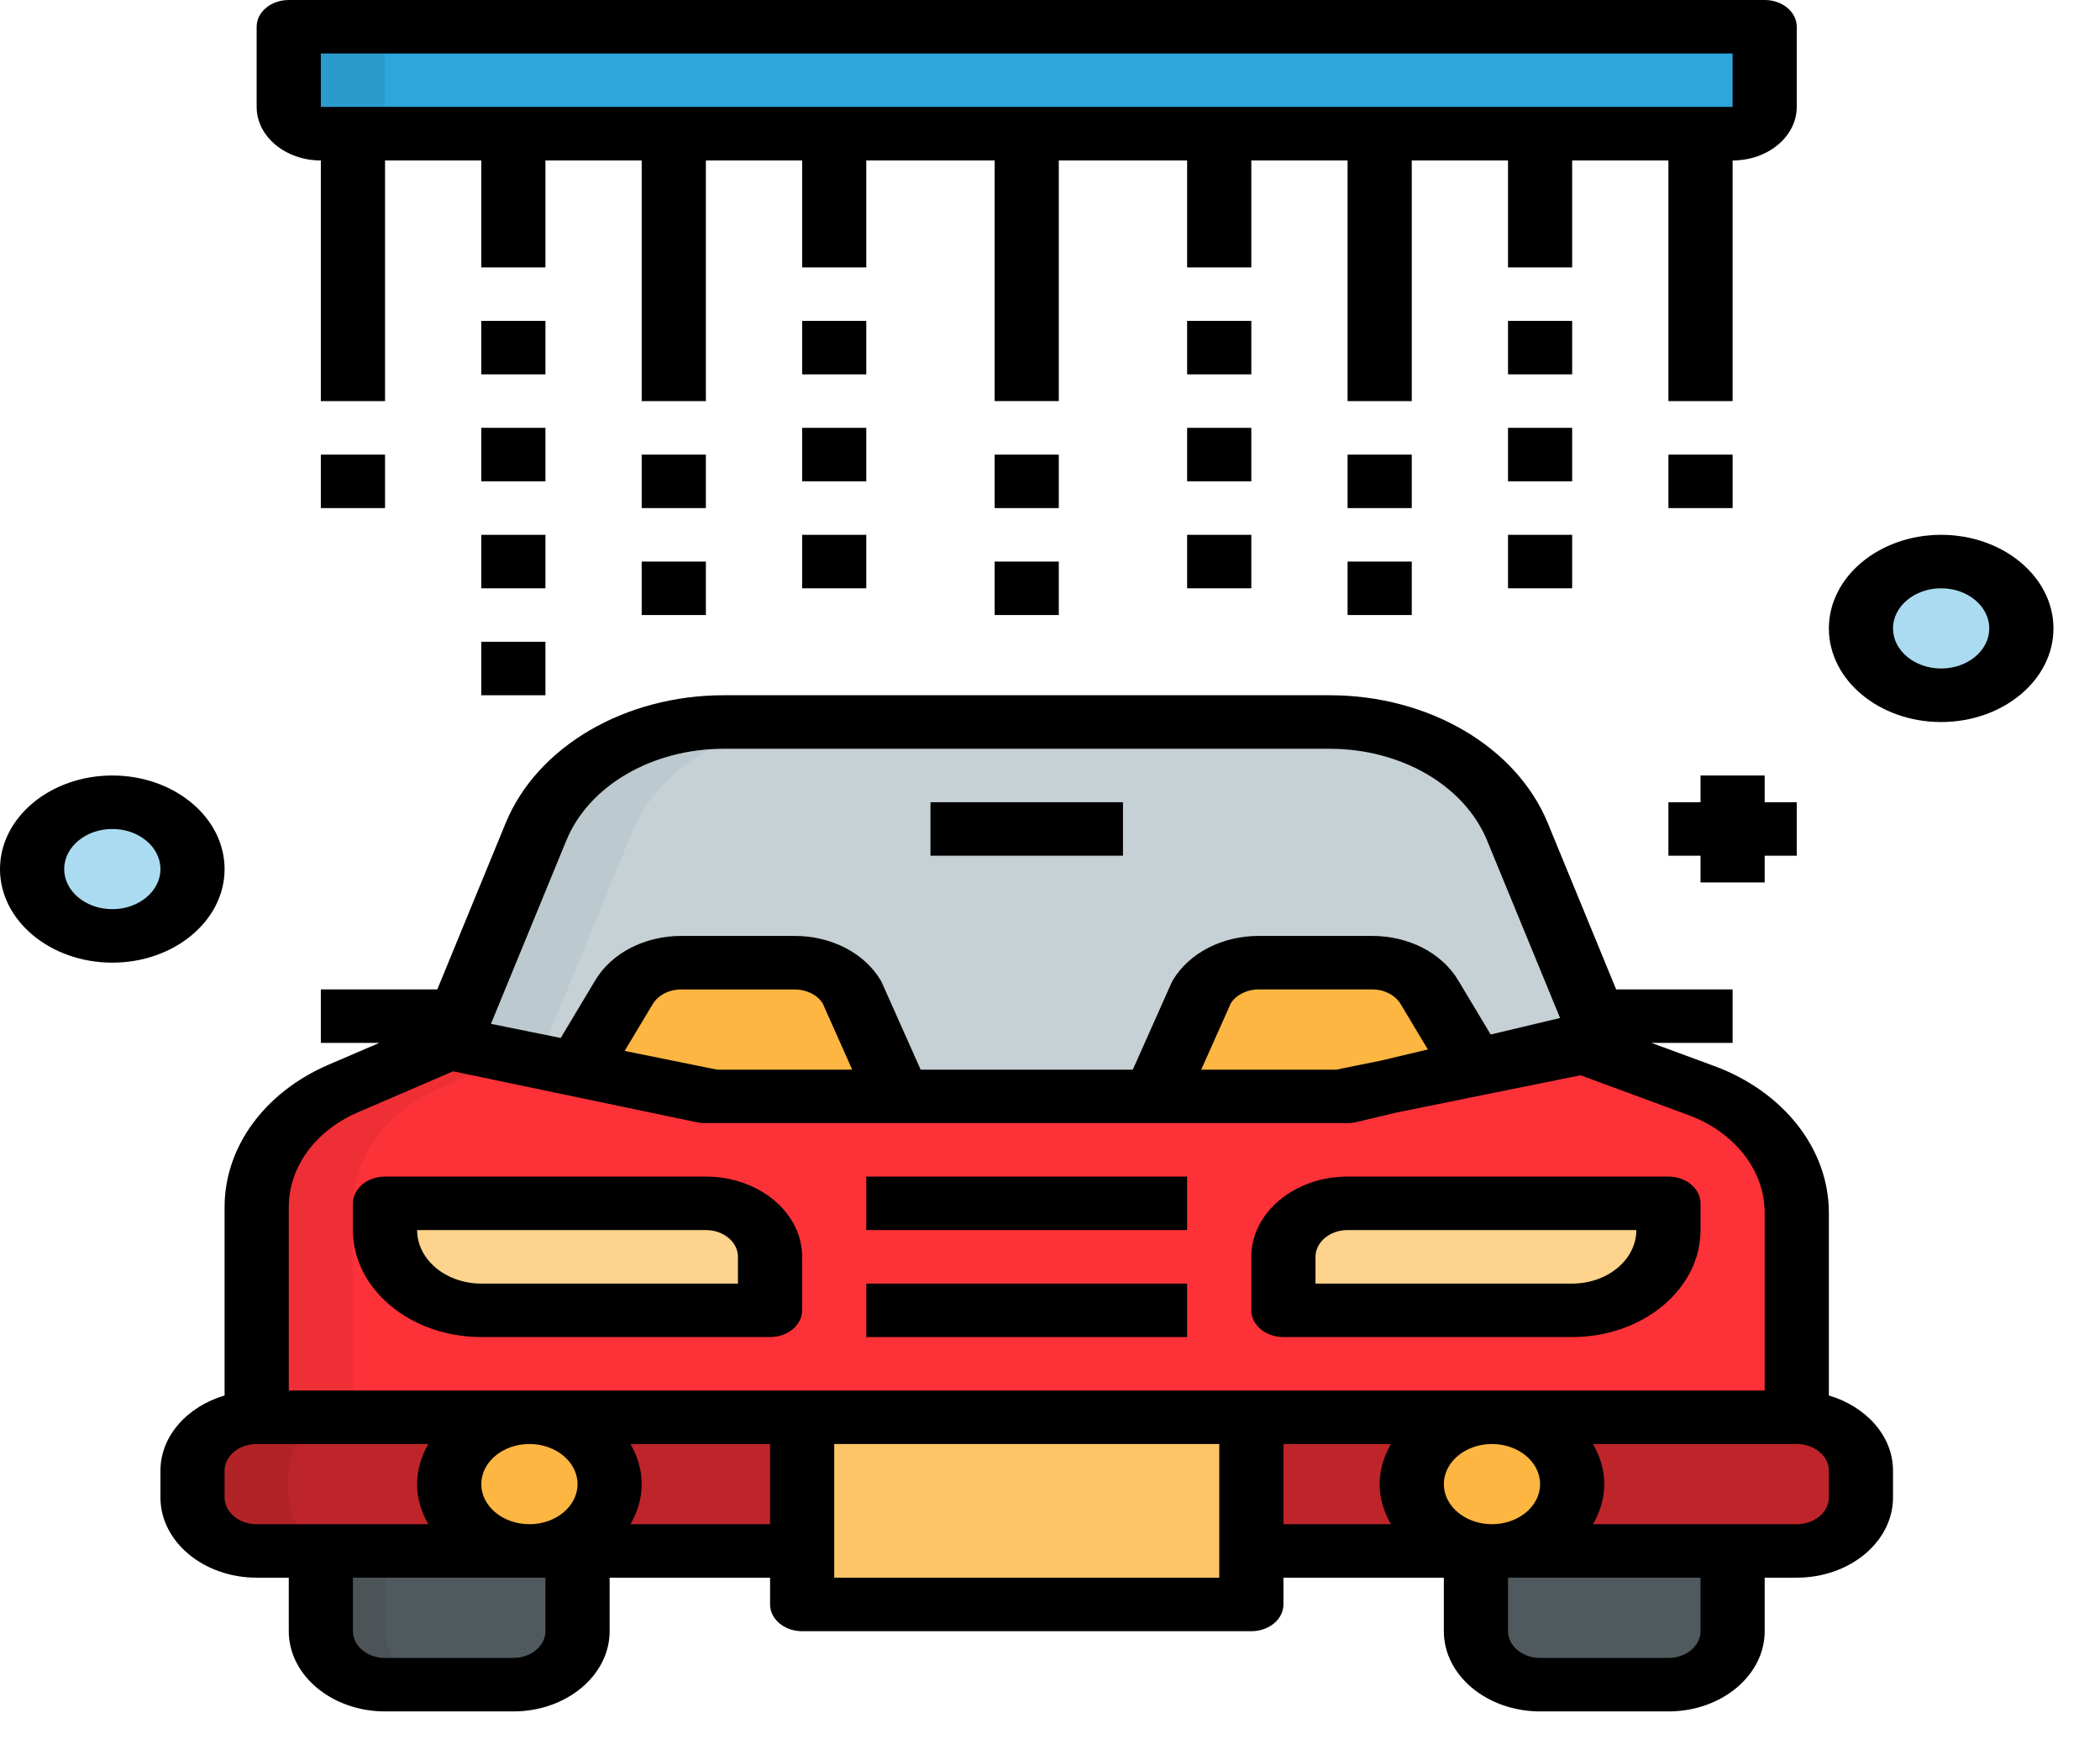 <svg width="37" height="31" viewBox="0 0 37 31" fill="none" xmlns="http://www.w3.org/2000/svg">
<g clip-path="url(#clip0)">
<path d="M31.657 27.323H22.047V24.968H31.657C32.282 24.968 32.788 25.39 32.788 25.91V26.381C32.788 26.902 32.282 27.323 31.657 27.323Z" fill="#BD252A"/>
<path d="M4.522 27.323H14.133V24.968H4.522C3.898 24.968 3.392 25.39 3.392 25.91V26.381C3.392 26.902 3.898 27.323 4.522 27.323Z" fill="#BD252A"/>
<g opacity="0.5">
<path opacity="0.5" d="M5.088 26.381V25.91C5.088 25.39 5.594 24.968 6.218 24.968H4.522C3.898 24.968 3.392 25.39 3.392 25.91V26.381C3.392 26.902 3.898 27.323 4.522 27.323H6.218C5.594 27.323 5.088 26.902 5.088 26.381Z" fill="#8E1C20"/>
</g>
<path d="M7.914 18.373L12.566 19.315H23.614L28.266 18.373L26.735 14.652C26.26 13.498 24.927 12.72 23.425 12.72H12.755C11.253 12.72 9.919 13.498 9.445 14.652L7.914 18.373Z" fill="#C6D1D6"/>
<g opacity="0.5">
<path opacity="0.5" d="M11.141 14.652C11.616 13.498 12.949 12.72 14.451 12.72H12.755C11.254 12.72 9.92 13.498 9.445 14.652L7.914 18.373L12.566 19.315H14.262L9.61 18.373L11.141 14.652Z" fill="#A0B2BA"/>
</g>
<path d="M10.176 18.846L10.994 17.48C11.185 17.161 11.577 16.959 12.005 16.959H13.999C14.428 16.959 14.819 17.161 15.011 17.48L15.829 19.315" fill="#FCB641"/>
<path d="M26.004 18.846L25.186 17.48C24.995 17.161 24.603 16.959 24.174 16.959H22.181C21.752 16.959 21.361 17.161 21.169 17.48L20.351 19.315" fill="#FCB641"/>
<path d="M14.133 24.968H4.522V21.267C4.522 20.385 5.113 19.578 6.052 19.174L7.914 18.373L12.419 19.315H23.743L27.7 18.373L29.974 19.211C30.998 19.589 31.657 20.433 31.657 21.366V24.968H22.047" fill="#FD3238"/>
<g opacity="0.5">
<path opacity="0.5" d="M7.748 19.174L9.056 18.611L7.914 18.373L6.052 19.174C5.113 19.578 4.522 20.386 4.522 21.267V24.968H6.218V21.267C6.218 20.386 6.809 19.578 7.748 19.174Z" fill="#BE262A"/>
</g>
<path d="M9.045 29.679H6.784C6.159 29.679 5.653 29.257 5.653 28.737V27.323H10.176V28.737C10.176 29.257 9.67 29.679 9.045 29.679Z" fill="#5F1315"/>
<path d="M9.045 29.679H6.784C6.159 29.679 5.653 29.257 5.653 28.737V27.323H10.176V28.737C10.176 29.257 9.67 29.679 9.045 29.679Z" fill="#50595D"/>
<g opacity="0.5">
<path opacity="0.5" d="M6.784 28.737V27.323H5.653V28.737C5.653 29.257 6.159 29.679 6.784 29.679H7.914C7.29 29.679 6.784 29.257 6.784 28.737Z" fill="#414547"/>
</g>
<path d="M29.396 29.679H27.135C26.51 29.679 26.004 29.257 26.004 28.737V27.323H30.527V28.737C30.527 29.257 30.021 29.679 29.396 29.679Z" fill="#50595D"/>
<path d="M27.7 23.084H22.613V22.141C22.613 21.621 23.118 21.199 23.743 21.199H29.396V21.67C29.396 22.451 28.637 23.084 27.7 23.084Z" fill="#FDD38D"/>
<path d="M27.7 23.555H22.613C22.3 23.555 22.047 23.344 22.047 23.084V22.141C22.047 21.362 22.808 20.728 23.743 20.728H29.396C29.708 20.728 29.962 20.939 29.962 21.199V21.67C29.962 22.71 28.947 23.555 27.7 23.555ZM23.178 22.613H27.7C28.324 22.613 28.831 22.19 28.831 21.67H23.743C23.432 21.67 23.178 21.882 23.178 22.141V22.613Z" fill="black"/>
<path d="M8.48 23.084H13.568V22.141C13.568 21.621 13.062 21.199 12.437 21.199H6.784V21.67C6.784 22.451 7.543 23.084 8.48 23.084Z" fill="#FDD38D"/>
<path d="M13.568 23.555H8.48C7.233 23.555 6.218 22.71 6.218 21.67V21.199C6.218 20.939 6.472 20.728 6.784 20.728H12.437C13.372 20.728 14.133 21.362 14.133 22.141V23.084C14.133 23.344 13.88 23.555 13.568 23.555ZM7.349 21.67C7.349 22.19 7.856 22.613 8.48 22.613H13.002V22.141C13.002 21.882 12.748 21.67 12.437 21.67H7.349Z" fill="black"/>
<path d="M9.328 27.323C10.108 27.323 10.741 26.796 10.741 26.146C10.741 25.495 10.108 24.968 9.328 24.968C8.547 24.968 7.914 25.495 7.914 26.146C7.914 26.796 8.547 27.323 9.328 27.323Z" fill="#FCB641"/>
<path d="M26.287 27.323C27.067 27.323 27.7 26.796 27.7 26.146C27.7 25.495 27.067 24.968 26.287 24.968C25.506 24.968 24.874 25.495 24.874 26.146C24.874 26.796 25.506 27.323 26.287 27.323Z" fill="#FCB641"/>
<path d="M22.047 24.968H14.133V28.266H22.047V24.968Z" fill="#FDC567"/>
<path d="M20.916 20.728H15.263V21.67H20.916V20.728Z" fill="black"/>
<path d="M20.916 22.613H15.263V23.555H20.916V22.613Z" fill="black"/>
<path d="M19.786 14.133H16.394V15.075H19.786V14.133Z" fill="black"/>
<path d="M15.298 19.479L14.493 17.672C14.393 17.522 14.206 17.431 13.999 17.431H12.005C11.79 17.431 11.596 17.53 11.499 17.691L10.681 19.056L9.67 18.635L10.488 17.27C10.777 16.788 11.359 16.488 12.005 16.488H13.999C14.646 16.488 15.227 16.787 15.516 17.269C15.525 17.284 15.533 17.3 15.54 17.316L16.358 19.151L15.298 19.479Z" fill="black"/>
<path d="M20.881 19.479L19.822 19.151L20.64 17.316C20.647 17.3 20.655 17.284 20.664 17.269C20.953 16.787 21.534 16.488 22.181 16.488H24.174C24.821 16.488 25.403 16.788 25.692 17.27L26.51 18.635L25.498 19.056L24.68 17.692C24.584 17.53 24.39 17.43 24.174 17.43H22.181C21.974 17.43 21.787 17.522 21.687 17.672L20.881 19.479Z" fill="black"/>
<path d="M18.655 2.355H17.525V7.066H18.655V2.355Z" fill="black"/>
<path d="M18.655 8.009H17.525V8.951H18.655V8.009Z" fill="black"/>
<path d="M18.655 9.893H17.525V10.835H18.655V9.893Z" fill="black"/>
<path d="M12.437 8.009H11.306V8.951H12.437V8.009Z" fill="black"/>
<path d="M12.437 9.893H11.306V10.835H12.437V9.893Z" fill="black"/>
<path d="M6.784 8.009H5.653V8.951H6.784V8.009Z" fill="black"/>
<path d="M15.263 5.653H14.133V6.595H15.263V5.653Z" fill="black"/>
<path d="M15.263 7.537H14.133V8.48H15.263V7.537Z" fill="black"/>
<path d="M15.263 9.422H14.133V10.364H15.263V9.422Z" fill="black"/>
<path d="M9.61 5.653H8.48V6.595H9.61V5.653Z" fill="black"/>
<path d="M9.61 7.537H8.48V8.48H9.61V7.537Z" fill="black"/>
<path d="M9.61 9.422H8.48V10.364H9.61V9.422Z" fill="black"/>
<path d="M9.61 11.306H8.48V12.248H9.61V11.306Z" fill="black"/>
<path d="M22.047 5.653H20.916V6.595H22.047V5.653Z" fill="black"/>
<path d="M22.047 7.537H20.916V8.48H22.047V7.537Z" fill="black"/>
<path d="M22.047 9.422H20.916V10.364H22.047V9.422Z" fill="black"/>
<path d="M24.874 8.009H23.743V8.951H24.874V8.009Z" fill="black"/>
<path d="M24.874 9.893H23.743V10.835H24.874V9.893Z" fill="black"/>
<path d="M27.7 5.653H26.57V6.595H27.7V5.653Z" fill="black"/>
<path d="M27.7 7.537H26.57V8.48H27.7V7.537Z" fill="black"/>
<path d="M27.7 9.422H26.57V10.364H27.7V9.422Z" fill="black"/>
<path d="M30.527 8.009H29.396V8.951H30.527V8.009Z" fill="black"/>
<path d="M30.527 2.355H5.653C5.341 2.355 5.088 2.144 5.088 1.884V0.471H31.092V1.884C31.092 2.144 30.839 2.355 30.527 2.355Z" fill="#2EA6DB"/>
<g opacity="0.5">
<path opacity="0.5" d="M6.784 1.884V0.471H5.088V1.884C5.088 2.144 5.341 2.355 5.653 2.355H7.349C7.037 2.355 6.784 2.144 6.784 1.884Z" fill="#237DA4"/>
</g>
<path d="M31.092 0H5.088C4.776 0 4.522 0.211 4.522 0.471V1.884C4.522 2.404 5.03 2.827 5.653 2.827V7.066H6.784V2.827H8.48V4.711H9.61V2.827H11.306V7.066H12.437V2.827H14.133V4.711H15.263V2.827H20.916V4.711H22.047V2.827H23.743V7.066H24.874V2.827H26.57V4.711H27.7V2.827H29.396V7.066H30.527V2.827C31.15 2.827 31.657 2.404 31.657 1.884V0.471C31.657 0.211 31.404 0 31.092 0ZM27.7 1.884H26.57H22.047H20.916H15.263H14.133H9.61H8.48H5.653V0.942H30.527L30.527 1.884H27.7Z" fill="black"/>
<path d="M31.657 14.133H31.092V13.662H29.962V14.133H29.396V15.075H29.962V15.546H31.092V15.075H31.657V14.133Z" fill="black"/>
<path d="M1.979 16.488C2.759 16.488 3.392 15.961 3.392 15.31C3.392 14.66 2.759 14.133 1.979 14.133C1.198 14.133 0.565 14.66 0.565 15.31C0.565 15.961 1.198 16.488 1.979 16.488Z" fill="#ABDBF1"/>
<path d="M1.979 16.959C0.888 16.959 -3.05176e-05 16.22 -3.05176e-05 15.311C-3.05176e-05 14.401 0.888 13.662 1.979 13.662C3.07 13.662 3.957 14.401 3.957 15.311C3.957 16.22 3.07 16.959 1.979 16.959ZM1.979 14.604C1.511 14.604 1.131 14.921 1.131 15.311C1.131 15.7 1.511 16.017 1.979 16.017C2.446 16.017 2.827 15.7 2.827 15.311C2.827 14.921 2.446 14.604 1.979 14.604Z" fill="black"/>
<path d="M34.201 12.248C34.982 12.248 35.615 11.721 35.615 11.071C35.615 10.42 34.982 9.893 34.201 9.893C33.421 9.893 32.788 10.42 32.788 11.071C32.788 11.721 33.421 12.248 34.201 12.248Z" fill="#ABDBF1"/>
<path d="M34.201 12.72C33.11 12.72 32.223 11.98 32.223 11.071C32.223 10.162 33.11 9.422 34.201 9.422C35.292 9.422 36.18 10.162 36.18 11.071C36.18 11.98 35.292 12.72 34.201 12.72ZM34.201 10.364C33.734 10.364 33.353 10.681 33.353 11.071C33.353 11.46 33.734 11.777 34.201 11.777C34.669 11.777 35.049 11.46 35.049 11.071C35.049 10.681 34.669 10.364 34.201 10.364Z" fill="black"/>
<path d="M32.223 24.584V21.365C32.223 20.247 31.43 19.233 30.203 18.78L29.098 18.373H30.527V17.43H28.475L27.27 14.499C26.715 13.153 25.171 12.248 23.425 12.248H12.755C11.009 12.248 9.464 13.153 8.91 14.499L7.705 17.43H5.653V18.373H6.683L5.793 18.755C4.661 19.242 3.957 20.205 3.957 21.267V24.584C3.301 24.779 2.827 25.297 2.827 25.91V26.381C2.827 27.16 3.587 27.794 4.522 27.794H5.088V28.737C5.088 29.516 5.849 30.15 6.784 30.15H9.045C9.98 30.15 10.741 29.516 10.741 28.737V27.794H13.568V28.266C13.568 28.526 13.821 28.737 14.133 28.737H22.047C22.359 28.737 22.613 28.526 22.613 28.266V27.794H25.439V28.737C25.439 29.516 26.2 30.15 27.135 30.15H29.396C30.331 30.15 31.092 29.516 31.092 28.737V27.794H31.657C32.593 27.794 33.353 27.16 33.353 26.381V25.91C33.353 25.297 32.879 24.779 32.223 24.584ZM9.979 14.805C10.377 13.839 11.492 13.191 12.755 13.191H23.425C24.687 13.191 25.802 13.839 26.2 14.805L27.487 17.934L24.334 18.684L23.546 18.844H12.634L8.65 18.037L9.979 14.805ZM3.957 26.381V25.91C3.957 25.651 4.211 25.439 4.522 25.439H7.547C7.424 25.654 7.349 25.892 7.349 26.146C7.349 26.4 7.424 26.637 7.547 26.852H5.653H4.522C4.211 26.852 3.957 26.641 3.957 26.381ZM10.176 26.146C10.176 26.535 9.795 26.852 9.328 26.852C8.86 26.852 8.48 26.535 8.48 26.146C8.48 25.756 8.86 25.439 9.328 25.439C9.795 25.439 10.176 25.756 10.176 26.146ZM9.61 28.737C9.61 28.996 9.356 29.208 9.045 29.208H6.784C6.472 29.208 6.218 28.996 6.218 28.737V27.794H9.61V28.737ZM11.108 26.852C11.231 26.637 11.306 26.4 11.306 26.146C11.306 25.892 11.231 25.654 11.108 25.439H13.568V26.852H11.108ZM21.482 27.794H14.698V25.439H21.482V27.794ZM14.133 24.497H5.088V21.267C5.088 20.559 5.557 19.917 6.312 19.593L7.984 18.873L12.282 19.772C12.327 19.782 12.373 19.786 12.42 19.786H12.566H23.614H23.743C23.796 19.786 23.848 19.78 23.899 19.768L24.623 19.596L27.848 18.943L29.746 19.643C30.564 19.944 31.092 20.62 31.092 21.366V24.497H22.047H14.133ZM27.135 26.146C27.135 26.535 26.755 26.852 26.287 26.852C25.82 26.852 25.439 26.535 25.439 26.146C25.439 25.756 25.82 25.439 26.287 25.439C26.755 25.439 27.135 25.756 27.135 26.146ZM22.613 25.439H24.507C24.384 25.654 24.308 25.892 24.308 26.146C24.308 26.4 24.384 26.637 24.507 26.852H22.613V25.439ZM29.962 28.737C29.962 28.996 29.708 29.208 29.396 29.208H27.135C26.823 29.208 26.57 28.996 26.57 28.737V27.794H29.962V28.737ZM32.223 26.381C32.223 26.641 31.969 26.852 31.657 26.852H30.527H28.067C28.19 26.637 28.266 26.4 28.266 26.146C28.266 25.892 28.19 25.654 28.067 25.439H31.657C31.969 25.439 32.223 25.651 32.223 25.91V26.381Z" fill="black"/>
</g>
<defs>
<clipPath id="clip0">
<rect width="36.18" height="30.15" fill="white"/>
</clipPath>
</defs>
</svg>
